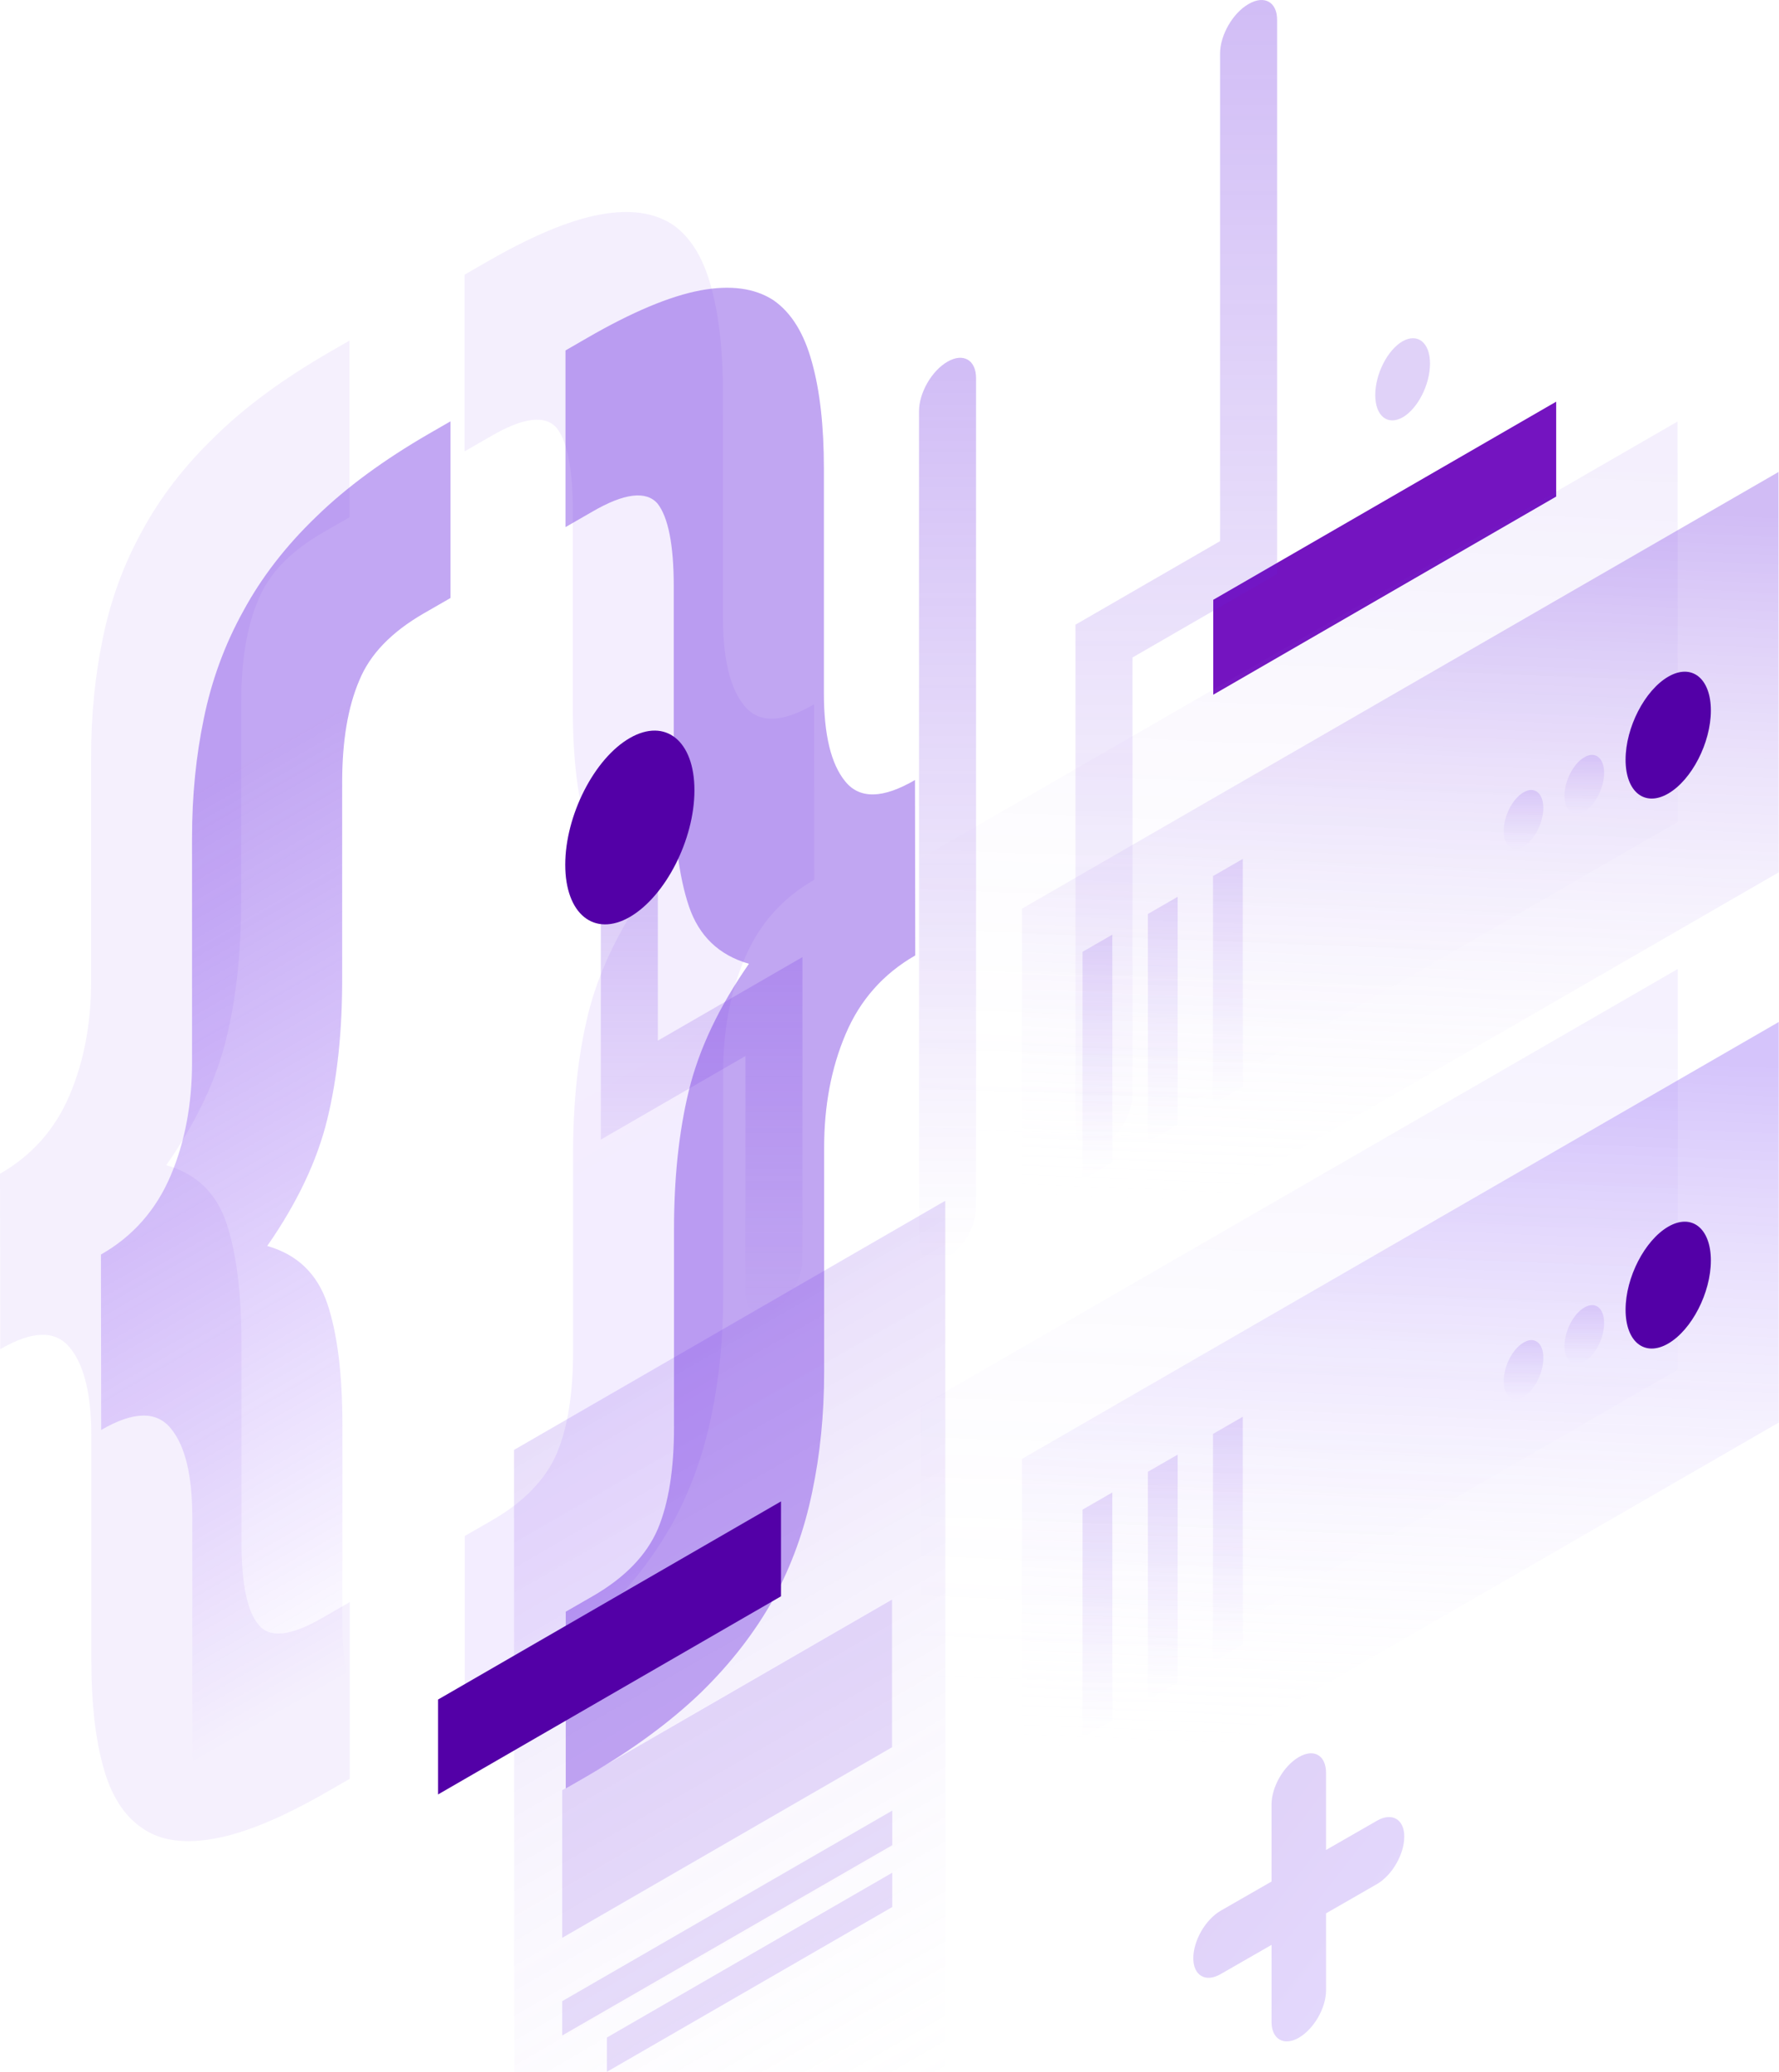 <svg width="705" height="821" viewBox="0 0 705 821" fill="none" xmlns="http://www.w3.org/2000/svg">
<g clip-path="url(#clip0)">
<path opacity="0.07" d="M0.1 534.537C12.8 527.137 22 526.937 27.7 533.937C33.4 540.837 36.2 552.537 36.2 569.037V657.937C36.2 674.837 37.8 688.837 40.9 699.937C44 711.437 49.3 719.637 56.6 724.437C63.7 729.337 73.3 730.637 85.5 728.337C97.4 726.137 112.3 719.937 130.1 709.637L138.6 704.737V634.737L128 640.837C115.3 648.237 106.8 649.137 102.5 643.737C98 638.537 95.7 627.637 95.7 611.137V532.837C95.7 512.437 93.7 496.337 89.7 484.437C85.7 472.637 77.8 465.037 65.9 461.637C77.8 444.537 85.7 427.837 89.7 411.437C93.7 395.037 95.6 376.637 95.6 356.237V277.937C95.6 261.437 97.9 248.037 102.4 237.537C106.6 227.237 115.1 218.437 127.9 211.037L138.5 204.937V134.937L130 139.837C112.1 150.237 97.2 161.137 85.4 172.737C73.2 184.437 63.6 196.937 56.5 210.037C49.1 223.337 43.9 237.537 40.8 252.637C37.7 267.337 36.1 283.137 36.1 300.037V388.937C36.1 405.437 33.3 420.437 27.6 433.837C21.9 447.337 12.7 457.737 0 465.037L0.1 534.537Z" fill="#6622E0"/>
<path opacity="0.07" d="M322.6 279.037C309.9 286.437 300.7 286.637 295 279.637C289.3 272.737 286.5 261.037 286.5 244.537V155.637C286.5 138.737 284.9 124.737 281.8 113.637C278.7 102.137 273.6 93.837 266.5 88.937C259.1 84.137 249.5 82.837 237.6 85.037C225.4 87.337 210.4 93.637 192.6 103.937L184.1 108.837V178.837L194.7 172.737C207.4 165.337 216.1 164.337 220.6 169.537C224.8 174.937 227 185.837 227 202.337V280.637C227 301.037 229 317.137 233 329.037C237 340.837 244.9 348.437 256.8 351.837C244.9 368.937 237 385.637 233 402.037C229 418.437 227.1 436.837 227.1 457.237V535.537C227.1 552.037 225 565.437 220.7 575.737C216.2 586.237 207.5 595.137 194.8 602.437L184.2 608.537V678.537L192.7 673.637C210.5 663.337 225.5 652.337 237.7 640.637C249.6 629.037 259.2 616.637 266.6 603.337C273.7 590.237 278.8 576.137 281.9 560.937C285 546.237 286.6 530.337 286.6 513.537V424.637C286.6 408.137 289.4 393.137 295.1 379.737C300.8 366.237 310 355.837 322.7 348.537L322.6 279.037Z" fill="url(#paint0_linear)"/>
<path opacity="0.4" d="M40.1 566.537C52.8 559.137 62 558.937 67.7 565.937C73.4 572.837 76.2 584.537 76.2 601.037V689.937C76.2 706.837 77.8 720.837 80.9 731.937C84 743.437 89.3 751.637 96.6 756.437C103.7 761.337 113.3 762.637 125.5 760.337C137.4 758.137 152.3 751.937 170.1 741.637L178.6 736.737V666.737L168 672.837C155.3 680.237 146.8 681.137 142.5 675.737C138 670.537 135.7 659.637 135.7 643.137V564.837C135.7 544.437 133.7 528.337 129.7 516.437C125.7 504.637 117.8 497.037 105.9 493.637C117.8 476.537 125.7 459.837 129.7 443.437C133.7 427.037 135.6 408.637 135.6 388.237V309.937C135.6 293.437 137.9 280.037 142.4 269.537C146.6 259.237 155.1 250.437 167.9 243.037L178.5 236.937V166.937L170 171.837C152.2 182.137 137.3 193.037 125.4 204.637C113.2 216.337 103.6 228.837 96.5 241.937C89.1 255.237 83.9 269.437 80.8 284.537C77.7 299.337 76.1 315.137 76.1 332.037V420.937C76.1 437.437 73.3 452.437 67.6 465.837C61.9 479.237 52.8 489.737 40 497.037L40.1 566.537Z" fill="url(#paint1_linear)"/>
<path opacity="0.4" d="M362.6 309.037C349.9 316.437 340.7 316.637 335 309.637C329.3 302.737 326.5 291.037 326.5 274.537V185.637C326.5 168.737 324.9 154.737 321.8 143.637C318.7 132.137 313.6 123.837 306.5 118.937C299.1 114.137 289.5 112.837 277.6 115.037C265.4 117.337 250.4 123.637 232.6 133.937L224.1 138.837V208.837L234.7 202.737C247.4 195.337 256.1 194.337 260.6 199.537C264.8 204.937 267 215.837 267 232.337V310.637C267 331.037 269 347.137 273 359.037C277 370.837 284.9 378.437 296.8 381.837C284.9 398.937 277 415.637 273 432.037C269 448.437 267.1 466.837 267.1 487.237V565.537C267.1 582.037 265 595.437 260.7 605.737C256.2 616.237 247.5 625.137 234.8 632.437L224.2 638.537V708.537L232.7 703.637C250.5 693.337 265.5 682.337 277.7 670.637C289.6 659.037 299.2 646.637 306.6 633.337C313.7 620.237 318.8 606.137 321.9 590.937C325 576.237 326.6 560.337 326.6 543.537V454.637C326.6 438.137 329.4 423.137 335.1 409.737C340.8 396.237 350 385.837 362.7 378.537L362.6 309.037Z" fill="url(#paint2_linear)"/>
<path d="M616.7 159.137L480.8 237.637V275.237L616.7 196.737V159.137Z" fill="#7414C0"/>
<path opacity="0.2" d="M545 156.527C545 164.827 549.9 168.727 555.9 165.327C561.9 161.827 566.7 152.327 566.7 144.027C566.7 135.727 561.8 131.827 555.8 135.227C549.8 138.727 545 148.227 545 156.527Z" fill="#6622E0"/>
<path opacity="0.15" d="M374.6 475.737L203.7 574.437L203.8 983.737L374.7 885.037L374.6 475.737Z" fill="url(#paint3_linear)"/>
<path d="M309.5 594.837L173.6 673.337V710.937L309.5 632.437V594.837Z" fill="#5300A7"/>
<path opacity="0.15" d="M353.5 633.737L222.8 709.237V767.737L353.5 692.237V633.737Z" fill="#6622E0"/>
<path opacity="0.15" d="M353.6 717.337L222.8 792.837V806.437L353.6 731.037V717.337Z" fill="#6622E0"/>
<path opacity="0.15" d="M353.6 741.937L240.5 807.237V820.837L353.6 755.537V741.937Z" fill="#6622E0"/>
<path opacity="0.2" d="M514.7 696.137C508.7 699.637 503.9 707.937 503.9 714.937V745.437L483.7 757.037C477.7 760.537 472.9 768.837 472.9 775.837C472.9 782.737 477.8 785.537 483.7 782.137L503.9 770.537V801.037C503.9 807.937 508.8 810.737 514.7 807.337C520.7 803.837 525.5 795.537 525.5 788.537V758.037L545.7 746.437C551.7 742.937 556.5 734.637 556.5 727.637C556.5 720.737 551.6 717.937 545.7 721.337L525.5 732.937V702.437C525.5 695.437 520.7 692.637 514.7 696.137Z" fill="url(#paint4_linear)"/>
<path opacity="0.3" d="M494.8 1.592C488.5 5.192 483.5 13.992 483.5 21.192V214.392L426.2 247.492V446.792C426.2 453.992 431.3 456.892 437.5 453.292C443.8 449.692 448.8 440.892 448.8 433.692V260.492L506.1 227.392V7.992C506.2 0.892 501.1 -2.108 494.8 1.592Z" fill="url(#paint5_linear)"/>
<path opacity="0.3" d="M375.5 143.292C369.2 146.892 364.2 155.692 364.2 162.892V491.592C364.2 498.792 369.3 501.692 375.5 498.092C381.8 494.492 386.8 485.692 386.8 478.492V149.792C386.8 142.592 381.7 139.692 375.5 143.292Z" fill="url(#paint6_linear)"/>
<path opacity="0.3" d="M249.4 308.192C255.7 304.592 260.7 307.492 260.7 314.692V412.292L318 379.192V499.092C318 506.292 312.9 515.092 306.7 518.692C300.4 522.292 295.4 519.392 295.4 512.192V418.392L238.1 451.492V327.792C238.1 320.592 243.1 311.792 249.4 308.192Z" fill="url(#paint7_linear)"/>
<path d="M224 342.592C224 362.192 235.5 371.392 249.6 363.292C263.7 355.092 275.2 332.692 275.2 313.092C275.2 293.492 263.7 284.292 249.6 292.392C235.5 300.492 224 323.092 224 342.592Z" fill="#5300A7"/>
<path opacity="0.07" d="M664.8 167L365 340V498.7L664.9 325.6L664.8 167Z" fill="url(#paint8_linear)"/>
<path opacity="0.3" d="M704.8 187L405 360V518.7L704.9 345.6L704.8 187Z" fill="url(#paint9_linear)"/>
<path d="M678 281.5C678 294.3 670.4 309 661.1 314.4C651.8 319.8 644.2 313.8 644.2 301C644.2 288.2 651.8 273.5 661.1 268.1C670.4 262.7 678 268.7 678 281.5Z" fill="#5300A7"/>
<path opacity="0.15" d="M635.7 306.2C635.7 312.1 632.2 319 627.8 321.5C623.5 324 620 321.2 620 315.3C620 309.4 623.5 302.5 627.9 300C632.2 297.5 635.7 300.3 635.7 306.2Z" fill="url(#paint10_linear)"/>
<path opacity="0.15" d="M611.6 320.1C611.6 326 608.1 332.9 603.7 335.4C599.4 337.9 595.9 335.1 595.9 329.2C595.9 323.3 599.4 316.4 603.8 313.9C608.1 311.4 611.6 314.2 611.6 320.1Z" fill="url(#paint11_linear)"/>
<path opacity="0.15" d="M480.7 347.1V437.4L492.5 430.6V340.3L480.7 347.1Z" fill="url(#paint12_linear)"/>
<path opacity="0.15" d="M454.9 362.1V452.4L466.7 445.6V355.3L454.9 362.1Z" fill="url(#paint13_linear)"/>
<path opacity="0.15" d="M429 377.1V467.4L440.8 460.6V370.3L429 377.1Z" fill="url(#paint14_linear)"/>
<path opacity="0.07" d="M664.9 383.899L365 556.999V715.699L664.9 542.599V383.899Z" fill="url(#paint15_linear)"/>
<path opacity="0.3" d="M704.9 404.899L405 577.999V736.699L704.9 563.599V404.899Z" fill="url(#paint16_linear)"/>
<path d="M678 499.4C678 512.2 670.4 526.9 661.1 532.3C651.8 537.7 644.2 531.7 644.2 518.9C644.2 506.1 651.8 491.4 661.1 486C670.4 480.6 678 486.6 678 499.4Z" fill="#5300A7"/>
<path opacity="0.15" d="M635.7 524.2C635.7 530.1 632.2 537 627.8 539.5C623.5 542 620 539.2 620 533.3C620 527.4 623.5 520.5 627.9 518C632.2 515.5 635.7 518.2 635.7 524.2Z" fill="url(#paint17_linear)"/>
<path opacity="0.15" d="M611.6 538.1C611.6 544 608.1 550.9 603.7 553.4C599.4 555.9 595.9 553.1 595.9 547.2C595.9 541.3 599.4 534.4 603.8 531.9C608.1 529.3 611.7 532.1 611.6 538.1Z" fill="url(#paint18_linear)"/>
<path opacity="0.15" d="M480.7 568.1V658.4L492.5 651.6V561.3L480.7 568.1Z" fill="url(#paint19_linear)"/>
<path opacity="0.15" d="M454.9 583.1V673.4L466.7 666.6V576.3L454.9 583.1Z" fill="url(#paint20_linear)"/>
<path opacity="0.15" d="M429 598.1V688.4L440.8 681.6V591.3L429 598.1Z" fill="url(#paint21_linear)"/>
</g>
<defs>
<linearGradient id="paint0_linear" x1="55.744" y1="86.884" x2="302.374" y2="514.332" gradientUnits="userSpaceOnUse">
<stop stop-color="#6622E0"/>
<stop offset="1" stop-color="#5B00FF"/>
</linearGradient>
<linearGradient id="paint1_linear" x1="-22.844" y1="187.156" x2="223.787" y2="614.603" gradientUnits="userSpaceOnUse">
<stop offset="0.323" stop-color="#6622E0"/>
<stop offset="1" stop-color="#5B00FF" stop-opacity="0"/>
</linearGradient>
<linearGradient id="paint2_linear" x1="95.744" y1="116.884" x2="342.374" y2="544.332" gradientUnits="userSpaceOnUse">
<stop stop-color="#6622E0"/>
<stop offset="1" stop-color="#6622E0"/>
</linearGradient>
<linearGradient id="paint3_linear" x1="200.577" y1="576.216" x2="363.845" y2="859.079" gradientUnits="userSpaceOnUse">
<stop stop-color="#6622E0"/>
<stop offset="1" stop-color="white" stop-opacity="0"/>
</linearGradient>
<linearGradient id="paint4_linear" x1="493.81" y1="735.1" x2="546.183" y2="776.405" gradientUnits="userSpaceOnUse">
<stop stop-color="#6622E0"/>
<stop offset="1" stop-color="#753DF3"/>
</linearGradient>
<linearGradient id="paint5_linear" x1="466.15" y1="0" x2="466.15" y2="454.838" gradientUnits="userSpaceOnUse">
<stop stop-color="#6622E0"/>
<stop offset="1" stop-color="#6622E0" stop-opacity="0"/>
</linearGradient>
<linearGradient id="paint6_linear" x1="375.5" y1="141.746" x2="375.5" y2="499.638" gradientUnits="userSpaceOnUse">
<stop stop-color="#6622E0"/>
<stop offset="1" stop-color="#6622E0" stop-opacity="0"/>
</linearGradient>
<linearGradient id="paint7_linear" x1="278.05" y1="306.646" x2="278.05" y2="520.238" gradientUnits="userSpaceOnUse">
<stop stop-color="#6622E0"/>
<stop offset="1" stop-color="#6622E0" stop-opacity="0"/>
</linearGradient>
<linearGradient id="paint8_linear" x1="521.019" y1="179.691" x2="509.845" y2="460.409" gradientUnits="userSpaceOnUse">
<stop stop-color="#6622E0"/>
<stop offset="1" stop-color="white" stop-opacity="0"/>
</linearGradient>
<linearGradient id="paint9_linear" x1="561.021" y1="199.691" x2="549.847" y2="480.409" gradientUnits="userSpaceOnUse">
<stop stop-color="#6622E0"/>
<stop offset="1" stop-color="white" stop-opacity="0"/>
</linearGradient>
<linearGradient id="paint10_linear" x1="627.85" y1="299.084" x2="627.85" y2="322.415" gradientUnits="userSpaceOnUse">
<stop stop-color="#6622E0"/>
<stop offset="1" stop-color="#753DF3" stop-opacity="0"/>
</linearGradient>
<linearGradient id="paint11_linear" x1="603.75" y1="312.984" x2="603.75" y2="336.316" gradientUnits="userSpaceOnUse">
<stop stop-color="#6622E0"/>
<stop offset="1" stop-color="#753DF3" stop-opacity="0"/>
</linearGradient>
<linearGradient id="paint12_linear" x1="486.6" y1="340.3" x2="486.6" y2="437.4" gradientUnits="userSpaceOnUse">
<stop stop-color="#6622E0"/>
<stop offset="1" stop-color="#753DF3" stop-opacity="0"/>
</linearGradient>
<linearGradient id="paint13_linear" x1="460.8" y1="355.3" x2="460.8" y2="452.4" gradientUnits="userSpaceOnUse">
<stop stop-color="#6622E0"/>
<stop offset="1" stop-color="#753DF3" stop-opacity="0"/>
</linearGradient>
<linearGradient id="paint14_linear" x1="434.9" y1="370.3" x2="434.9" y2="467.4" gradientUnits="userSpaceOnUse">
<stop stop-color="#6622E0"/>
<stop offset="1" stop-color="#753DF3" stop-opacity="0"/>
</linearGradient>
<linearGradient id="paint15_linear" x1="521.041" y1="396.624" x2="509.867" y2="677.342" gradientUnits="userSpaceOnUse">
<stop stop-color="#753DF3"/>
<stop offset="1" stop-color="white" stop-opacity="0"/>
</linearGradient>
<linearGradient id="paint16_linear" x1="561.043" y1="417.623" x2="549.869" y2="698.342" gradientUnits="userSpaceOnUse">
<stop stop-color="#753DF3"/>
<stop offset="1" stop-color="white" stop-opacity="0"/>
</linearGradient>
<linearGradient id="paint17_linear" x1="627.85" y1="517.07" x2="627.85" y2="540.416" gradientUnits="userSpaceOnUse">
<stop stop-color="#6622E0"/>
<stop offset="1" stop-color="#753DF3" stop-opacity="0"/>
</linearGradient>
<linearGradient id="paint18_linear" x1="603.751" y1="530.928" x2="603.751" y2="554.315" gradientUnits="userSpaceOnUse">
<stop stop-color="#6622E0"/>
<stop offset="1" stop-color="#753DF3" stop-opacity="0"/>
</linearGradient>
<linearGradient id="paint19_linear" x1="486.6" y1="561.3" x2="486.6" y2="658.4" gradientUnits="userSpaceOnUse">
<stop stop-color="#6622E0"/>
<stop offset="1" stop-color="#753DF3" stop-opacity="0"/>
</linearGradient>
<linearGradient id="paint20_linear" x1="460.8" y1="576.3" x2="460.8" y2="673.4" gradientUnits="userSpaceOnUse">
<stop stop-color="#6622E0"/>
<stop offset="1" stop-color="#753DF3" stop-opacity="0"/>
</linearGradient>
<linearGradient id="paint21_linear" x1="434.9" y1="591.3" x2="434.9" y2="688.4" gradientUnits="userSpaceOnUse">
<stop stop-color="#6622E0"/>
<stop offset="1" stop-color="#753DF3" stop-opacity="0"/>
</linearGradient>
<clipPath id="clip0">
<rect width="705" height="821" fill="white"/>
</clipPath>
</defs>
</svg>
